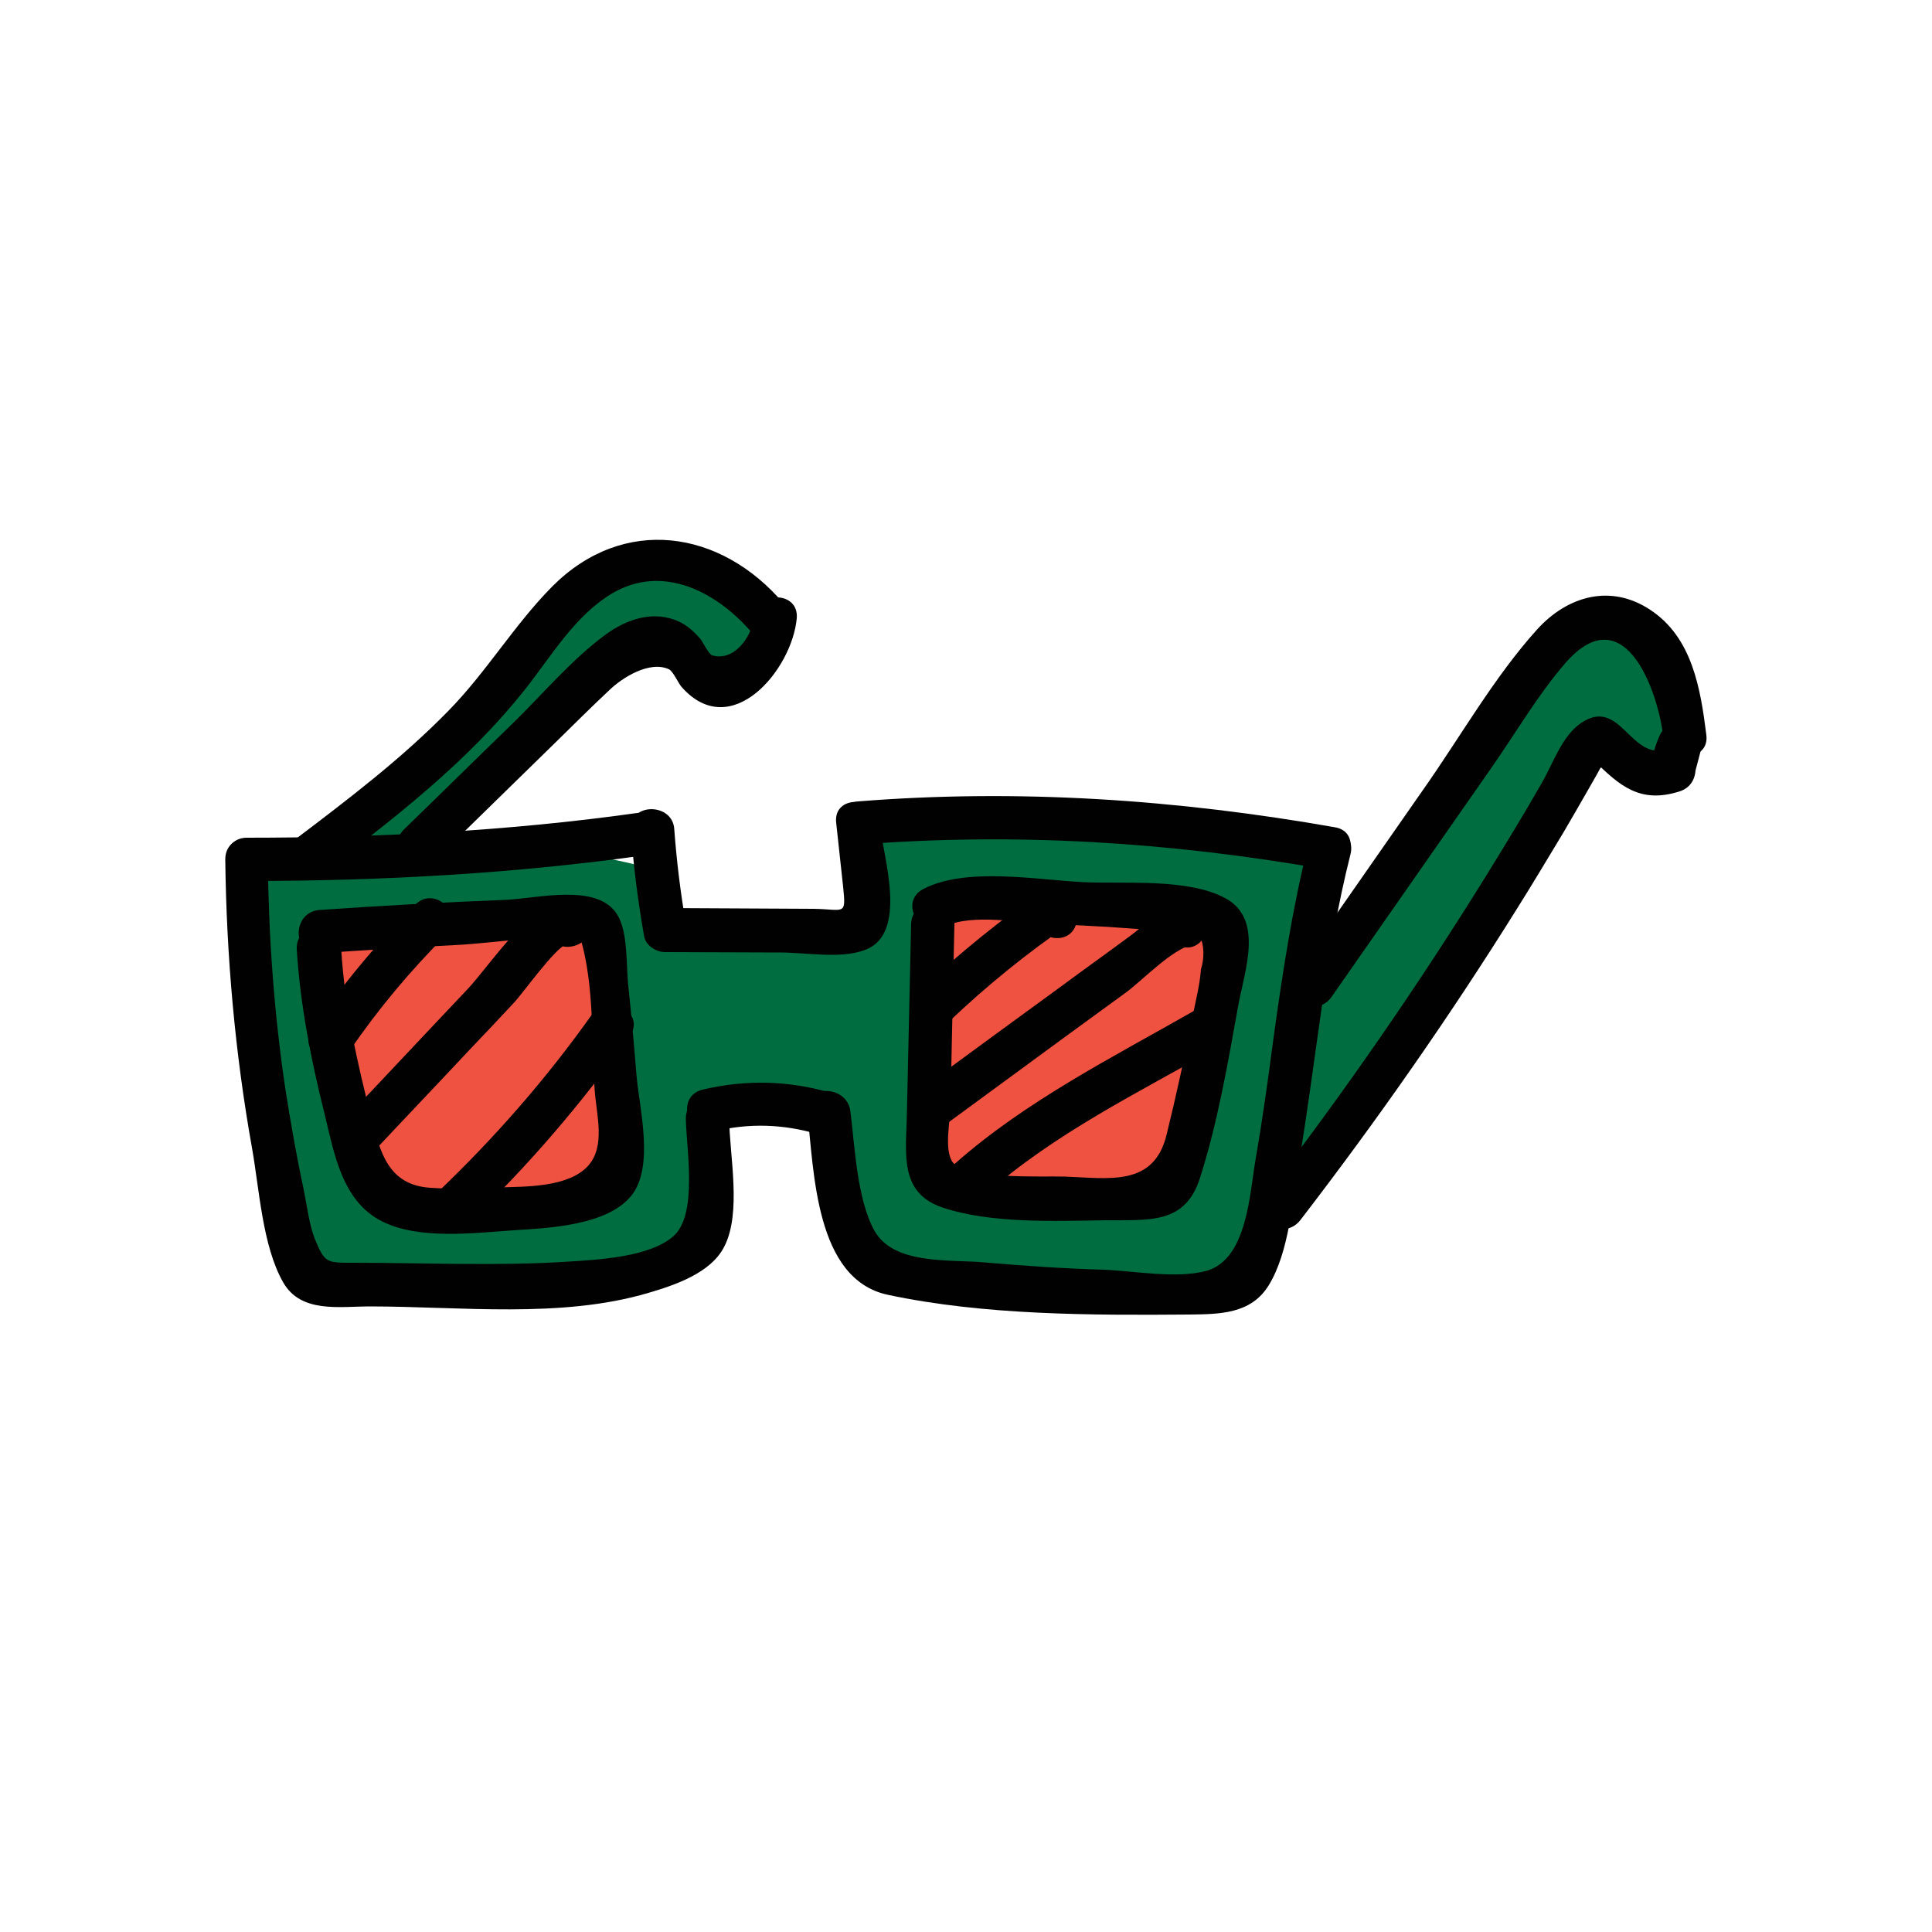 <?xml version="1.0" encoding="utf-8"?>
<!-- Generator: Adobe Illustrator 27.0.0, SVG Export Plug-In . SVG Version: 6.00 Build 0)  -->
<svg version="1.1" id="Layer_1" xmlns="http://www.w3.org/2000/svg" xmlns:xlink="http://www.w3.org/1999/xlink" x="0px" y="0px"
	 viewBox="0 0 500 500" style="enable-background:new 0 0 500 500;" xml:space="preserve">
<style type="text/css">
	.st0{fill:#006D40;}
	.st1{fill:#F05242;}
	.st2{fill:#010101;}
</style>
<path class="st0" d="M78.2,326.2c0.4,1.6,1,3.2,2.2,4.3c1.3,1.2,3.3,1.5,5,1.7c20,2.4,40.1,2.8,60.2,1.3c12.6-1,27-3.8,33.3-14.8
	c3.4-5.8,3.7-12.9,3.4-19.6c-0.1-2.3-0.1-5,1.7-6.5c0.8-0.7,1.8-1,2.8-1.3c7.7-2.3,16.7-4.5,23.1,0.4c8.6,6.5,5.9,20.3,11.4,29.5
	c6.2,10.4,20.5,12,32.7,11.5c15.2-0.7,30.5-3,45.5-0.4c4.8,0.8,9.8,2.2,14.6,1c5.7-1.4,10.1-6.2,12.6-11.5
	c2.4-5.4,3.1-11.3,3.8-17.2c3.3-28.3,6.7-56.7,10-85c-18-2.1-35.9-4.2-53.9-6.2c-16.9-2-34-3.9-50.9-2c-6.5,0.7-14.2,3.1-15.8,9.5
	c-1.6,6.5,3.8,15.4-1.8,19.2c-1.8,1.2-4.1,1.2-6.2,1.2c-6.5-0.1-13.1-0.2-19.6-0.3c-5-0.1-10.2-0.2-14.9-1.9c-4.7-1.8-9-5.5-10-10.5
	c-0.2-1.2-0.3-2.4-1-3.4c-0.8-1.2-2.4-1.6-3.8-1.9c-17.1-3.9-34.7-5.4-52.3-4.3c-15.8,0.9-30.6,5.4-46.3,4.5
	C60.7,256.5,69.1,294.5,78.2,326.2z"/>
<path class="st0" d="M395.7,170.6c2.3-3.5,4.7-7,8.2-9.2c8.6-5.3,20.6,0.1,25.9,8.8c5.2,8.7,5.4,19.4,5.3,29.5
	c-8.4,1-17.2-1.6-23.6-7.2c-14.9,25.1-29.7,50.2-44.6,75.3c-9.4,15.9-19.1,32.1-33.7,43.4c0.1-0.1-3.8-17.6-4-19.6
	c-0.5-6.7-0.1-13.4,1.1-19.9c2.4-12.8,11.8-20.6,19.3-30.8C366.4,218.4,380.3,194,395.7,170.6z"/>
<path class="st0" d="M114,187.8c14.4-16.6,29.7-33.8,50.4-41.1c3.1-1.1,6.5-2,9.8-1.4c3.9,0.7,7.1,3.3,10.1,5.8
	c2.9,2.4,5.7,4.8,8.6,7.2c2.4,2,5,4.3,5.5,7.4c0.8,4.9-4.2,9.2-9.2,9.5c-5,0.3-9.6-2.1-14.1-4.3c-4.4-2.2-9.3-4.4-14.2-3.6
	c-5.1,0.8-9.1,4.6-12.7,8.2c-11.5,11.6-22.2,23.9-32.1,36.9c-3.9,5.1-22.5,25.1-26.8,11.1C85.8,212.8,108.2,194.4,114,187.8z"/>
<path class="st1" d="M238.8,236.6c-2.6,3.3-2.7,7.8-2.7,12c0.1,14.5,0.6,28.9,1.5,43.4c0.2,3.4,0.5,6.9,2.2,9.7
	c3.1,5.1,9.6,6.6,15.4,7.5c13.3,2,26.8,2.6,40.2,2c2.3-0.1,4.7-0.3,6.4-1.9c1.4-1.3,1.9-3.4,2.3-5.3c2.9-13,5.7-26.1,8.6-39.1
	c1.6-7.5,3.3-15,3.8-22.7c0.1-1.5,0.1-3.2-1-4.4c-1-1-2.5-1.2-3.9-1.3c-14.1-0.9-28.2-1.9-42.3-2.8
	C261,233.3,244.9,228.9,238.8,236.6z"/>
<path class="st1" d="M82.3,237.5c-1.1,21.9,4.4,44.2,15.5,63.1c2.1,3.6,4.6,7.3,8.1,9.5c5,3.1,11.2,3,17.1,2.7
	c7.4-0.5,14.8-1.2,22.1-2.2c4-0.6,8.3-1.4,10.9-4.5c3.2-3.7,2.7-9.3,2-14.1c-2.3-16-4.5-32.1-6.8-48.1c-0.3-2-0.7-4.2-2.2-5.5
	c-1.8-1.6-4.4-1.4-6.7-1.2c-9.4,0.9-17.9,2.2-27.3,1.2C112.1,238,82.3,237.7,82.3,237.5z"/>
<g>
	<path class="st2" d="M63.9,228c34.8,0,69.6-1.9,104-6.8c7.1-1,4.1-11.8-3-10.8c-33.4,4.7-67.3,6.4-101,6.4
		C56.7,216.8,56.7,228,63.9,228L63.9,228z"/>
	<path class="st2" d="M58.3,222.4c0.3,25,2.5,50,6.9,74.6c1.9,10.6,2.7,25.5,8.1,34.9c4.6,8,14.5,6.2,22.4,6.2
		c23.3,0,49.5,3.2,72.1-3.5c6.8-2,16.1-5.1,19.6-11.9c4.6-8.8,1.4-23.7,1.3-33.2c-0.1-7.2-11.3-7.2-11.2,0
		c0.1,7.8,3.2,24.9-3.3,30.5c-6.3,5.4-19.5,6-27.1,6.5c-18.4,1.2-37.2,0.3-55.7,0.3c-6.9,0-7.3,0.1-9.9-6.1c-1.5-3.8-2-8.4-2.8-12.3
		c-1.9-8.9-3.5-17.9-4.9-26.9c-2.9-19.6-4.3-39.4-4.5-59.2C69.5,215.1,58.3,215.1,58.3,222.4L58.3,222.4z"/>
	<path class="st2" d="M163.3,214.8c0.6,9.3,1.8,18.4,3.4,27.5c0.4,2.4,3.1,4.1,5.4,4.1c9.9,0,19.9,0.1,29.8,0.1
		c6.7,0,15.5,1.7,21.8-0.6c11.6-4.1,4.8-24.4,3.9-33c-0.8-7.1-12-7.2-11.2,0c0.6,5.5,1.2,11.1,1.8,16.6c0.8,7.7,0.3,5.8-7.7,5.7
		c-12.8-0.1-25.6-0.1-38.4-0.2c1.8,1.4,3.6,2.7,5.4,4.1c-1.4-8.2-2.4-16.3-3-24.5C174.1,207.7,162.8,207.6,163.3,214.8L163.3,214.8z
		"/>
	<path class="st2" d="M222.1,218.6c40.4-3.2,80.5-0.7,120.4,6.3c7.1,1.2,10.1-9.6,3-10.8c-40.9-7.2-82-10-123.4-6.7
		C214.9,208,214.9,219.2,222.1,218.6L222.1,218.6z"/>
	<path class="st2" d="M184.8,292.8c9-2.2,17.9-1.9,26.8,0.7c7,2,9.9-8.8,3-10.8c-10.8-3.1-21.8-3.3-32.8-0.7
		C174.8,283.7,177.8,294.5,184.8,292.8L184.8,292.8z"/>
	<path class="st2" d="M208.9,287.7c1.8,15.4,2,43.4,20.9,47.4c24.9,5.3,52.6,5.3,78,5.1c7.8-0.1,15.9-0.1,20.5-7.5
		c5.4-8.7,6.2-22.3,7.9-32.1c4.5-26.5,6.7-53.4,13.3-79.5c1.8-7-9-10-10.8-3c-4.3,17.1-6.9,34.4-9.3,51.9
		c-1.3,9.9-2.7,19.9-4.4,29.7c-1.6,8.9-2.1,26.2-12.8,29.2c-7.7,2.1-18.7,0-26.6-0.3c-10.3-0.3-20.6-1-30.9-1.9
		c-9-0.8-23.4,0.7-28.4-8.2c-4.5-8.1-5.1-21.9-6.2-30.8C219.3,280.6,208,280.5,208.9,287.7L208.9,287.7z"/>
	<path class="st2" d="M235.8,239.1c-0.4,16.4-0.7,32.8-1.1,49.3c-0.2,10-2.1,20.3,9.2,24.1c12.5,4.2,29.2,3.5,42.2,3.3
		c11.5-0.1,20.7,1.1,24.5-11.1c4.6-14.4,7.2-29.8,9.9-44.7c1.6-8.7,6.6-22.1-3.3-27.5c-9.7-5.3-26.1-3.7-36.8-4.2
		c-12.2-0.6-30.4-4-41.5,1.8c-6.4,3.4-0.7,13.1,5.7,9.7c6.7-3.5,20-0.9,27.5-0.6c9.7,0.3,19.4,0.9,29.1,1.8c3.1,0.3,6.2,0.6,9.3,1
		c1.2,2.9,1.2,5.9,0.3,8.9c-0.3,4.1-1.4,8.3-2.2,12.3c-2,10.2-4.2,20.4-6.7,30.5c-3.3,13.5-14.9,11.2-26.3,10.8
		c-5.8-0.2-26.6,0.9-29.3-4.1c-1.9-3.5-0.4-10.2-0.3-14.2c0.1-5,0.2-10,0.3-15c0.2-10.7,0.5-21.4,0.7-32.1
		C247.2,231.9,236,231.9,235.8,239.1L235.8,239.1z"/>
	<path class="st2" d="M76.8,245.7c0.9,14.5,3.7,28.6,7.2,42.6c2.5,10.2,4.5,22.6,14.9,27.8c9.6,4.8,23.7,3,34,2.3
		c9.1-0.6,24.4-1.2,30.6-9.1c5.9-7.6,1.9-22.7,1.2-31.3c-0.6-7.6-1.3-15.3-2.1-22.9c-0.6-5.3,0-13.6-2.8-18.3
		c-5.1-8.5-20.9-4.2-29.3-3.9c-15.9,0.6-31.9,1.5-47.8,2.6c-7.2,0.5-7.2,11.7,0,11.2c11.6-0.8,23.2-1.5,34.8-2.1
		c10.9-0.5,24.8-3.2,35.5-1c-1.3-1.3-2.6-2.6-3.9-3.9c4.9,12.2,3.9,29.4,4.8,42.4c0.5,6.7,2.8,14.4-1.6,19.5
		c-5,5.7-16.2,5.5-23.3,5.7c-5.8,0.2-11.8,0.5-17.6,0.1c-10.9-0.7-13-9.1-15.3-18.1c-3.7-14.4-6.9-28.8-7.8-43.7
		C87.6,238.5,76.4,238.5,76.8,245.7L76.8,245.7z"/>
	<path class="st2" d="M90.5,271.9c7.4-10.8,15.7-20.7,24.9-29.9c5.1-5.1-2.8-13-7.9-7.9c-9.9,9.9-18.8,20.6-26.7,32.2
		C76.7,272.2,86.4,277.9,90.5,271.9L90.5,271.9z"/>
	<path class="st2" d="M95.4,299.4c8.7-9.3,17.5-18.5,26.2-27.8c3.9-4.1,7.8-8.2,11.6-12.3c1.8-1.9,10.9-14.5,13.2-14.7
		c-1.6-0.9-3.2-1.9-4.8-2.8c0.2,0.3,0.4,0.5,0.6,0.8c4.1,5.8,13.9,0.2,9.7-5.7c-0.2-0.3-0.4-0.5-0.6-0.8c-1.1-1.5-2.8-3-4.8-2.8
		c-10.2,1.2-19,15.7-25.5,22.7c-11.2,11.8-22.3,23.7-33.5,35.5C82.5,296.7,90.4,304.7,95.4,299.4L95.4,299.4z"/>
	<path class="st2" d="M121,316.7c15.6-14.8,29.5-31.1,42-48.6c4.2-5.9-5.5-11.5-9.7-5.7c-11.9,16.8-25.4,32.2-40.3,46.4
		C107.8,313.7,115.8,321.7,121,316.7L121,316.7z"/>
	<path class="st2" d="M245.8,264.2c9.6-9.1,19.9-17.5,30.9-25c-2.7-2.1-5.5-4.2-8.2-6.3c-0.2,1-0.5,2-0.7,2.9c-1.7,7,9.1,10,10.8,3
		c0.2-1,0.5-2,0.7-2.9c1.1-4.4-4-9.2-8.2-6.3c-11.7,8.1-22.8,17-33.1,26.8C232.6,261.2,240.6,269.2,245.8,264.2L245.8,264.2z"/>
	<path class="st2" d="M245.7,290.3c10.5-7.7,21-15.4,31.5-23.1c4.7-3.4,9.3-6.8,14-10.2c4.3-3.1,12.1-11.4,17.4-12.5
		c-2.4-1.8-4.7-3.6-7.1-5.4c0,0.2,0,0.3-0.1,0.5c1.9-1.9,3.7-3.7,5.6-5.6c-0.1,0-0.3,0-0.4,0c-7.2-0.5-7.2,10.8,0,11.2
		c0.1,0,0.3,0,0.4,0c3.2,0.2,5.3-2.8,5.6-5.6c0-0.2,0-0.3,0.1-0.5c0.4-3.9-3.9-6.1-7.1-5.4c-4.9,1-9.1,5.6-13.1,8.5
		c-5.8,4.3-11.7,8.5-17.5,12.8c-11.7,8.5-23.4,17.1-35,25.6C234.3,284.9,239.9,294.6,245.7,290.3L245.7,290.3z"/>
	<path class="st2" d="M255.2,309c17.6-15.6,39.3-26.2,59.7-37.8c6.3-3.6,0.6-13.3-5.7-9.7c-21.2,12.1-43.5,23.3-61.9,39.5
		C241.8,305.9,249.8,313.8,255.2,309L255.2,309z"/>
	<path class="st2" d="M82.4,226.7c19.3-14.6,38.7-29.5,53.8-48.7c6.6-8.4,12.6-18.6,22-24.3c13.4-8.1,27.7-0.3,36.7,10.4
		c4.7,5.5,12.6-2.5,7.9-7.9c-16.3-19.2-41.5-22.9-59.9-4.4c-9.8,9.9-17,22.1-26.8,32.1c-12,12.3-25.8,22.8-39.4,33.1
		C71.1,221.4,76.6,231.1,82.4,226.7L82.4,226.7z"/>
	<path class="st2" d="M112.4,222.8c10.4-10.2,20.8-20.3,31.2-30.5c4.7-4.6,9.3-9.2,14.1-13.7c3.3-3.2,10.4-7.7,15.4-5.4
		c1.2,0.6,2.5,3.8,3.4,4.7c12.8,14.3,28.5-4.6,29.7-17.9c0.6-7.2-10.6-7.2-11.2,0c-0.4,4.7-5,11.3-10.7,9.6c-0.8-0.2-2.4-3.4-3-4.2
		c-2-2.3-4-4.1-7-5.1c-6.1-2.1-12.4,0.2-17.4,3.8c-8.9,6.5-16.4,15.5-24.3,23.2c-9.4,9.1-18.7,18.3-28.1,27.4
		C99.3,220,107.2,227.9,112.4,222.8L112.4,222.8z"/>
	<path class="st2" d="M344.6,258c13.7-19.6,27.4-39.3,41.1-58.9c6.4-9.1,12.2-19.2,19.5-27.6c14.7-16.7,23.5,5.8,25.2,18.7
		c0.9,7.1,12.1,7.2,11.2,0c-1.5-11.9-3.6-25.1-14.4-32.3c-10.3-6.9-21.5-3.7-29.4,5c-11.1,12.3-19.8,27.7-29.3,41.2
		c-11.2,16.1-22.4,32.1-33.6,48.2C330.8,258.3,340.5,263.9,344.6,258L344.6,258z"/>
	<path class="st2" d="M429.4,190.6c-1.6,3.9-1.6,4.5-1.9,8.7c1.4-1.8,2.7-3.6,4.1-5.4c-9.7,3.2-12.2-13.7-22.4-6.8
		c-4.9,3.3-7.2,10.3-10,15.2c-4.5,7.9-9.2,15.6-14,23.4c-18,29.1-37.5,57.3-58.4,84.4c-4.4,5.7,5.3,11.3,9.7,5.7
		c20-26,38.8-52.9,56.2-80.8c4.1-6.5,8-13.1,12-19.7c2.1-3.6,4.2-7.2,6.3-10.9c1-1.8,2.1-3.6,3.1-5.5c1.8-1.9,1.3-2.7-1.7-2.2
		c6.7,6.6,12,11.4,22.3,8.1c2.5-0.8,3.9-2.8,4.1-5.4c0.5-1.9,1-3.8,1.5-5.7C443,186.9,432.1,184,429.4,190.6L429.4,190.6z"/>
</g>
</svg>
